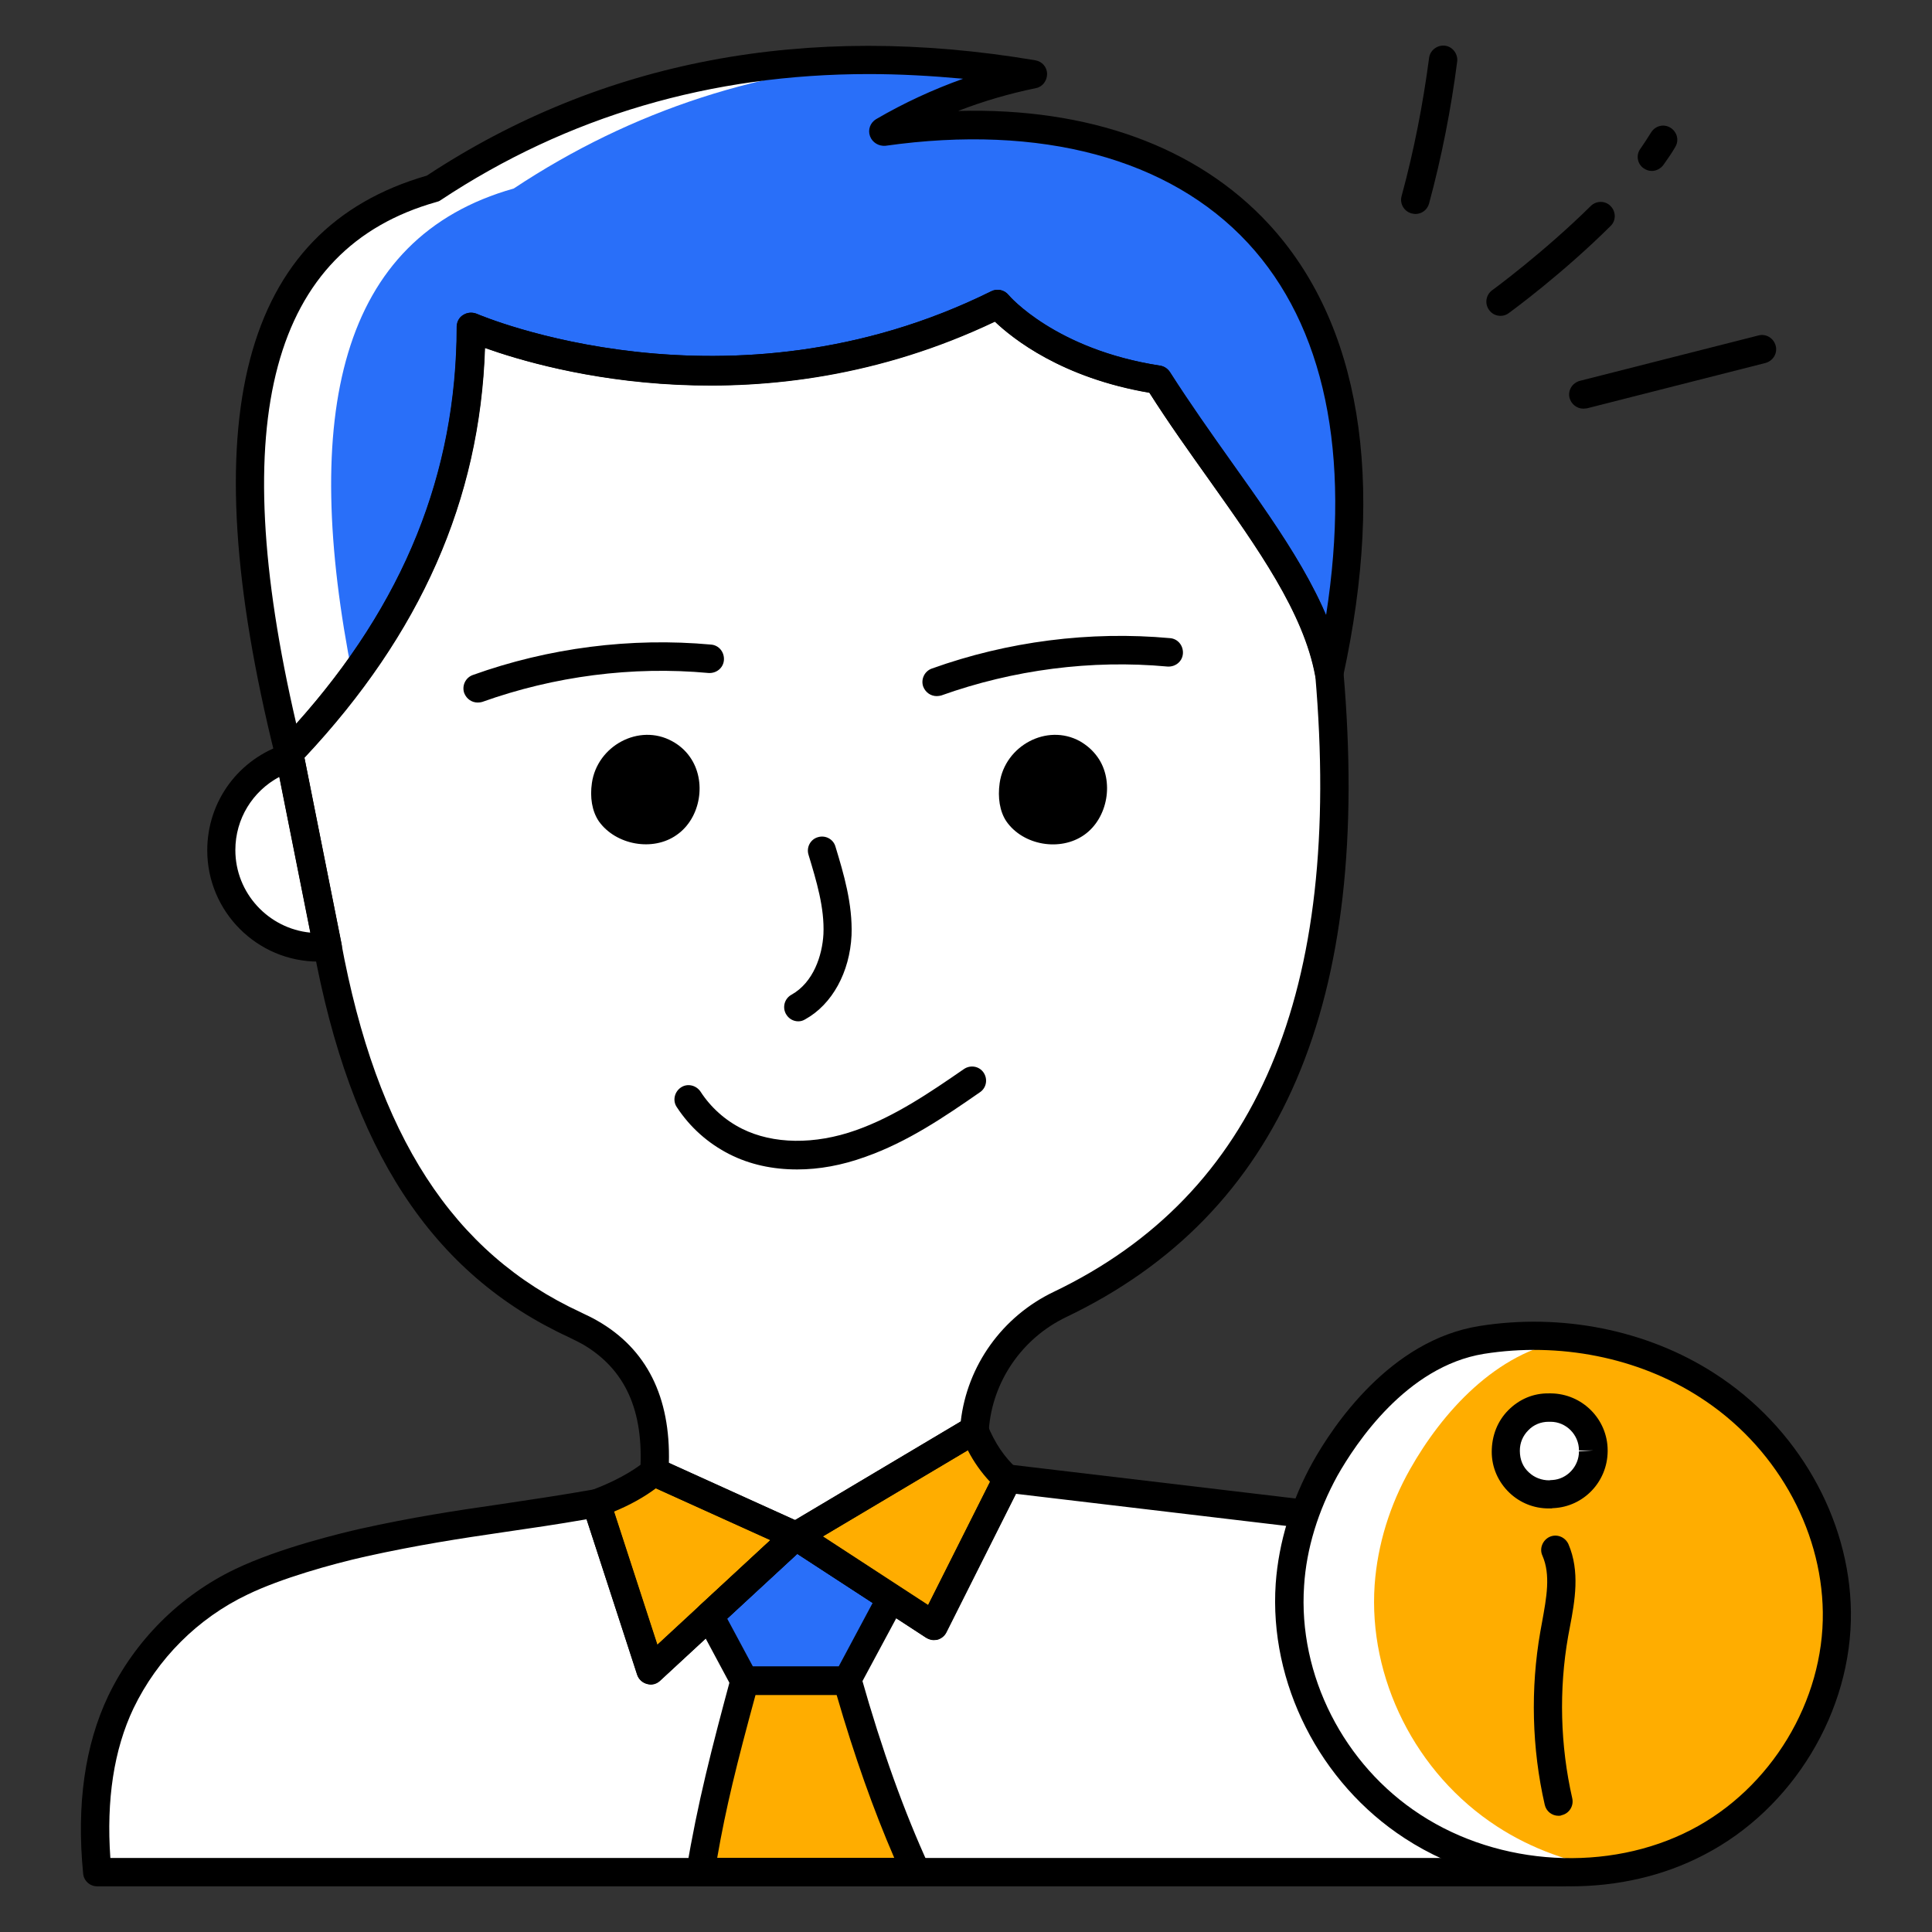 <svg id="Layer_1" enable-background="new 0 0 66 66" viewBox="0 0 66 66" xmlns="http://www.w3.org/2000/svg" width="300" height="300" version="1.1" xmlns:xlink="http://www.w3.org/1999/xlink" xmlns:svgjs="http://svgjs.dev/svgjs"><rect x="0" y="0" width="66" height="66" fill="#333333" stroke="none"/><g width="100%" height="100%" transform="matrix(1,0,0,1,0,0)"><g><g><g><g><g><path d="m53.4 63.95h-50.08c-.19-1.95-.05-4.01.81-5.79.85-1.79 2.34-3.27 4.12-4.12 1.18-.56 2.88-1.05 4.15-1.33 2.95-.66 4.94-.81 7.97-1.35l1.85 5.7 4.96-4.59 4.71 3.07 2.52-5.02 10.11 1.2c1.74.2 3.41.85 4.78 1.94 2.54 2.03 3.99 5.36 4.1 10.29z" fill="#ffffff" fill-opacity="1" data-original-color="#ffffffff" stroke="none" stroke-opacity="1"/></g><g><path d="m27.19 52.48-4.83-2.19c-.54.44-1.22.79-1.98 1.08l1.86 5.7z" fill="#ffad00" fill-opacity="1" data-original-color="#ffad00ff" stroke="none" stroke-opacity="1"/></g><g><path d="m34.41 50.52c-.5-.46-.87-1.02-1.14-1.67l-6.09 3.62 4.71 3.07z" fill="#ffad00" fill-opacity="1" data-original-color="#ffad00ff" stroke="none" stroke-opacity="1"/></g><g><path d="m30.45 54.6-1.51 2.82h-3.51l-1.18-2.22 2.94-2.73z" fill="#296ff9" fill-opacity="1" data-original-color="#8d77e6ff" stroke="none" stroke-opacity="1"/></g><g><path d="m25.43 57.42c-.71 2.62-1.15 4.36-1.51 6.54h7.36c-.91-1.97-1.68-4.18-2.35-6.54z" fill="#ffad00" fill-opacity="1" data-original-color="#ffad00ff" stroke="none" stroke-opacity="1"/></g><g><path d="m36.21 44.56c-1.66.79-2.79 2.42-2.93 4.25-.01.02-.01.03-.01.04l-6.09 3.62-4.84-2.19c.14-2.25-.58-3.84-2.19-4.78-.17-.1-.35-.18-.53-.26-4.82-2.23-7.31-6.74-8.46-13l-1.3-6.52c3.71-3.89 6.21-8.61 6.22-14.55 0 0 8.68 3.83 17.99-.78 0 0 1.64 2 5.47 2.58 2.36 3.73 5.26 6.8 5.86 10.04 1.02 11.65-2.49 18.34-9.19 21.55z" fill="#ffffff" fill-opacity="1" data-original-color="#ffffffff" stroke="none" stroke-opacity="1"/></g><g><path d="m11.19 32.35c-.1.01-.21.01-.31.01-1.83 0-3.32-1.49-3.32-3.32 0-1.49.98-2.76 2.34-3.17l1.27 6.37c.01.04.02.07.02.11z" fill="#ffffff" fill-opacity="1" data-original-color="#ffffffff" stroke="none" stroke-opacity="1"/></g><g><path d="m45.41 23.01c-.6-3.24-3.5-6.31-5.86-10.04-3.83-.58-5.47-2.58-5.47-2.58-9.31 4.61-17.99.78-17.99.78-.01 5.94-2.51 10.66-6.22 14.55-2.58-10.4-1.6-17.44 4.92-19.28 5.92-3.93 12.77-5.21 20.51-3.91-2.01.42-3.67 1.11-5.12 1.96 10.43-1.47 18.36 4.26 15.23 18.52z" fill="#296ff9" fill-opacity="1" data-original-color="#8d77e6ff" stroke="none" stroke-opacity="1"/></g><g><path d="m31.02 2.07c-4.92.23-9.41 1.68-13.47 4.37-5.96 1.68-7.29 7.72-5.5 16.69-.66.9-1.4 1.76-2.18 2.59-2.58-10.4-1.6-17.44 4.92-19.28 4.81-3.19 10.22-4.63 16.23-4.37z" fill="#ffffff" fill-opacity="1" data-original-color="#ffffffff" stroke="none" stroke-opacity="1"/></g><g><path d="m53.4 64.44h-50.08c-.25 0-.46-.19-.48-.44-.23-2.35.06-4.38.85-6.05.91-1.9 2.45-3.44 4.35-4.35 1.53-.73 3.64-1.23 4.25-1.37 1.8-.4 3.25-.62 4.78-.84 1-.15 2.03-.3 3.22-.51.24-.04.47.1.55.33l1.62 4.98 4.41-4.08c.16-.15.41-.17.59-.05l4.25 2.77 2.28-4.54c.09-.18.29-.29.49-.26l10.11 1.2c1.89.22 3.63.93 5.02 2.04 2.73 2.18 4.17 5.77 4.28 10.66 0 .13-.05.26-.14.35-.1.11-.22.16-.35.16zm-49.63-.97h49.13c-.18-4.34-1.49-7.51-3.9-9.44-1.25-1-2.82-1.64-4.53-1.84l-9.77-1.16-2.37 4.72c-.06.12-.17.21-.31.25-.13.04-.27.01-.39-.06l-4.39-2.86-4.69 4.33c-.12.11-.29.15-.45.11s-.29-.16-.34-.32l-1.72-5.3c-1.03.18-1.94.31-2.83.44-1.51.22-2.94.44-4.71.83-1.2.27-2.9.75-4.04 1.3-1.7.81-3.08 2.19-3.9 3.89-.67 1.41-.93 3.13-.79 5.11z" fill="#000000" fill-opacity="1" data-original-color="#000000ff" stroke="none" stroke-opacity="1"/></g><g><path d="m22.23 57.55c-.04 0-.08-.01-.12-.02-.16-.04-.29-.16-.34-.32l-1.86-5.7c-.08-.25.05-.51.29-.6.77-.29 1.38-.62 1.85-1 .14-.12.34-.14.51-.07l4.83 2.19c.15.07.25.2.28.36s-.03.32-.15.43l-4.96 4.59c-.09.09-.21.14-.33.14zm-1.26-5.91 1.48 4.55 3.87-3.58-3.91-1.77c-.4.3-.88.57-1.44.8z" fill="#000000" fill-opacity="1" data-original-color="#000000ff" stroke="none" stroke-opacity="1"/></g><g><path d="m31.9 56.03c-.09 0-.18-.03-.26-.08l-4.71-3.07c-.14-.09-.22-.25-.22-.42s.09-.32.24-.41l6.09-3.62c.12-.07.27-.09.4-.04.13.04.24.15.29.28.25.62.58 1.11 1.01 1.5.16.15.2.38.11.58l-2.52 5.02c-.06.12-.17.21-.31.25-.04 0-.08.01-.12.01zm-3.8-3.54 3.6 2.35 2.12-4.22c-.29-.31-.55-.67-.76-1.08z" fill="#000000" fill-opacity="1" data-original-color="#000000ff" stroke="none" stroke-opacity="1"/></g><g><path d="m28.94 57.9h-3.51c-.18 0-.34-.1-.43-.26l-1.19-2.22c-.1-.19-.06-.43.1-.58l2.94-2.72c.16-.15.41-.17.59-.05l3.26 2.13c.21.14.28.41.16.63l-1.51 2.81c-.07.16-.23.26-.41.26zm-3.22-.97h2.93l1.16-2.17-2.58-1.68-2.39 2.21z" fill="#000000" fill-opacity="1" data-original-color="#000000ff" stroke="none" stroke-opacity="1"/></g><g><path d="m31.29 64.44h-7.36c-.14 0-.28-.06-.37-.17s-.13-.25-.11-.39c.38-2.29.87-4.18 1.52-6.59.06-.21.25-.36.47-.36h3.51c.22 0 .41.14.47.35.71 2.51 1.47 4.62 2.32 6.47.07.15.06.32-.03.46-.1.14-.26.23-.42.23zm-6.79-.97h6.05c-.71-1.64-1.36-3.47-1.97-5.57h-2.77c-.64 2.35-1.01 3.84-1.31 5.57z" fill="#000000" fill-opacity="1" data-original-color="#000000ff" stroke="none" stroke-opacity="1"/></g><g><path d="m27.19 52.96c-.07 0-.14-.01-.2-.04l-4.84-2.19c-.18-.08-.3-.27-.28-.47.13-2.07-.51-3.48-1.95-4.33-.14-.08-.29-.15-.43-.22l-.06-.03c-4.68-2.16-7.46-6.41-8.73-13.35l-1.3-6.52c-.03-.15.02-.31.12-.43 4.09-4.29 6.08-8.94 6.09-14.22 0-.16.08-.32.22-.4.14-.09.31-.1.46-.04.09.04 8.6 3.68 17.58-.77.2-.1.44-.05.59.13.01.02 1.6 1.86 5.17 2.41.14.02.26.1.34.22.69 1.08 1.42 2.11 2.13 3.11 1.72 2.42 3.35 4.71 3.79 7.09.99 11.35-2.11 18.56-9.46 22.08-1.51.72-2.53 2.2-2.65 3.85 0 .02 0 .04-.01.06-.02.15-.1.28-.23.36l-6.09 3.62c-.09.06-.17.08-.26.08zm-4.34-2.98 4.31 1.95 5.66-3.37c.22-1.91 1.42-3.59 3.18-4.43 6.95-3.33 9.87-10.23 8.93-21.08-.4-2.13-1.96-4.33-3.62-6.66-.68-.95-1.38-1.93-2.04-2.97-3-.51-4.67-1.85-5.28-2.43-7.9 3.76-15.21 1.69-17.42.9-.17 5.17-2.19 9.76-6.17 14l1.25 6.28c1.22 6.62 3.82 10.64 8.19 12.66l.06.03c.17.08.34.16.51.26 1.68.96 2.5 2.6 2.44 4.86z" fill="#000000" fill-opacity="1" data-original-color="#000000ff" stroke="none" stroke-opacity="1"/></g><g><path d="m9.87 26.2c-.04 0-.08-.01-.12-.02-.17-.05-.3-.18-.35-.35-2.86-11.51-1.16-18 5.18-19.83 5.97-3.93 12.96-5.26 20.79-3.94.23.04.4.23.4.47 0 .23-.16.44-.38.48-.92.19-1.81.45-2.66.78 4.47-.12 8.16 1.22 10.6 3.85 3.14 3.39 4.02 8.74 2.55 15.48-.05.22-.24.37-.48.38-.23 0-.43-.17-.47-.4-.4-2.18-1.97-4.37-3.62-6.7-.68-.96-1.39-1.95-2.05-2.99-3-.51-4.67-1.85-5.28-2.43-7.91 3.76-15.21 1.69-17.42.9-.17 5.25-2.25 9.89-6.34 14.18-.09.09-.22.14-.35.14zm19.81-23.67c-5.39 0-10.3 1.44-14.63 4.31-.04.03-.09.05-.14.06-5.64 1.59-7.21 7.42-4.79 17.82 3.68-4.11 5.47-8.55 5.48-13.56 0-.16.08-.32.22-.4.14-.09.31-.1.46-.04.09.04 8.6 3.68 17.58-.77.2-.1.45-.05.59.13.01.02 1.59 1.86 5.17 2.41.14.02.26.1.34.22.69 1.09 1.43 2.13 2.14 3.13 1.26 1.77 2.46 3.46 3.2 5.18.86-5.52-.05-9.89-2.67-12.72-2.68-2.89-7.08-4.07-12.38-3.32-.23.02-.45-.11-.53-.33s.01-.46.21-.58c.96-.56 1.94-1.01 2.97-1.38-1.09-.1-2.16-.16-3.22-.16z" fill="#000000" fill-opacity="1" data-original-color="#000000ff" stroke="none" stroke-opacity="1"/></g><g><path d="m10.88 32.85c-2.1 0-3.8-1.71-3.8-3.8 0-1.68 1.08-3.14 2.68-3.64.13-.04.27-.02.39.05s.2.19.23.32l1.29 6.47c.03.13-.01.28-.09.39s-.21.18-.34.2c-.12 0-.24.01-.36.01zm-1.34-6.31c-.91.49-1.5 1.43-1.5 2.5 0 1.47 1.13 2.68 2.56 2.82z" fill="#000000" fill-opacity="1" data-original-color="#000000ff" stroke="none" stroke-opacity="1"/></g><g><g><path d="m37.04 28.52c-.82.58-2.09.36-2.66-.46-.23-.34-.3-.82-.23-1.31.18-1.27 1.61-2.05 2.74-1.43.24.14.44.31.61.55.57.81.35 2.08-.46 2.65z" fill="#000000" fill-opacity="1" data-original-color="#000000ff" stroke="none" stroke-opacity="1"/></g><g><path d="m23.12 28.52c-.81.58-2.08.35-2.66-.46-.24-.35-.31-.83-.24-1.31.18-1.27 1.61-2.05 2.74-1.43.24.13.45.31.61.54.58.82.37 2.09-.45 2.66z" fill="#000000" fill-opacity="1" data-original-color="#000000ff" stroke="none" stroke-opacity="1"/></g><g><path d="m32 23.78c-.2 0-.38-.12-.46-.32-.09-.25.04-.53.29-.62 2.59-.93 5.4-1.29 8.14-1.04.27.02.46.26.44.53s-.26.46-.53.44c-2.6-.24-5.27.11-7.73.99-.04.01-.1.02-.15.02z" fill="#000000" fill-opacity="1" data-original-color="#000000ff" stroke="none" stroke-opacity="1"/></g><g><path d="m16.32 24c-.2 0-.38-.12-.46-.32-.09-.25.04-.53.29-.62 2.59-.93 5.4-1.29 8.14-1.04.27.02.46.26.44.53s-.26.46-.53.44c-2.6-.24-5.27.11-7.73.99-.04.01-.09.02-.15.02z" fill="#000000" fill-opacity="1" data-original-color="#000000ff" stroke="none" stroke-opacity="1"/></g><g><path d="m27.23 39.95c-.84 0-1.62-.17-2.31-.52-.73-.37-1.35-.92-1.8-1.61-.15-.22-.08-.52.14-.67s.52-.08.67.14c.35.54.84.98 1.42 1.27 1.06.53 2.48.55 3.89.05 1.33-.47 2.53-1.29 3.69-2.09.22-.15.52-.1.67.12s.1.52-.12.67c-1.21.84-2.47 1.7-3.92 2.21-.8.29-1.58.43-2.33.43z" fill="#000000" fill-opacity="1" data-original-color="#000000ff" stroke="none" stroke-opacity="1"/></g><g><path d="m27.27 34.89c-.17 0-.33-.09-.42-.25-.13-.23-.05-.53.19-.66.75-.42 1.05-1.34 1.09-2.07.04-.9-.24-1.82-.51-2.71-.08-.26.07-.53.32-.6.26-.08.53.07.6.32.28.92.59 1.96.55 3.03-.06 1.26-.66 2.36-1.58 2.87-.08.05-.16.07-.24.07z" fill="#000000" fill-opacity="1" data-original-color="#000000ff" stroke="none" stroke-opacity="1"/></g></g></g><g><g><path d="m44.06 54.14c-.22 3.17 1.38 6.43 4.19 8.26s6.74 2.09 9.74.55c2.98-1.53 4.81-4.71 4.77-7.87-.04-3.04-1.75-6.02-4.44-7.75-2.22-1.42-5.05-1.97-7.7-1.54-2.4.39-4.26 2.47-5.34 4.4-.69 1.22-1.12 2.57-1.22 3.95z" fill="#ffad00" fill-opacity="1" data-original-color="#ffad00ff" stroke="none" stroke-opacity="1"/></g><g><path d="m55.08 63.85c-2.36.34-4.88-.17-6.83-1.45-2.81-1.82-4.41-5.09-4.19-8.26.1-1.38.52-2.73 1.21-3.95 1.09-1.93 2.94-4.01 5.34-4.4 1.07-.17 2.17-.18 3.24-.05-.12.01-.23.03-.34.05-2.4.39-4.25 2.47-5.34 4.4-.69 1.22-1.11 2.57-1.21 3.95-.22 3.17 1.38 6.44 4.19 8.26 1.17.76 2.53 1.25 3.93 1.45z" fill="#ffffff" fill-opacity="1" data-original-color="#ffffffff" stroke="none" stroke-opacity="1"/></g><g><g><path d="m54.42 49.55v.03c-.01.78-.62 1.42-1.39 1.46-.02 0-.04 0-.06.01-.83.04-1.53-.62-1.53-1.45v-.04c-.01-.82.65-1.48 1.47-1.47h.06c.81 0 1.45.66 1.45 1.46z" fill="#ffffff" fill-opacity="1" data-original-color="#ffffffff" stroke="none" stroke-opacity="1"/></g></g><g><path d="m53.66 64.44c-1.99 0-4-.55-5.67-1.64-2.91-1.89-4.64-5.31-4.41-8.7.1-1.41.54-2.85 1.27-4.16.69-1.23 2.63-4.15 5.68-4.64 2.81-.45 5.73.13 8.03 1.61 2.84 1.82 4.63 4.95 4.67 8.15.04 3.4-1.98 6.74-5.03 8.31-1.38.72-2.95 1.07-4.54 1.07zm-9.11-10.27c-.21 3.05 1.35 6.12 3.97 7.82 2.71 1.77 6.43 1.98 9.25.52 2.73-1.41 4.54-4.4 4.5-7.44-.04-2.89-1.65-5.71-4.22-7.35-2.1-1.35-4.78-1.88-7.36-1.47-2.64.43-4.37 3.05-5 4.16-.66 1.2-1.06 2.49-1.14 3.76z" fill="#000000" fill-opacity="1" data-original-color="#000000ff" stroke="none" stroke-opacity="1"/></g></g><g><g><path d="m52.9 51.53c-.5 0-.97-.19-1.33-.53-.39-.37-.61-.87-.61-1.4 0-.56.2-1.06.57-1.43s.85-.58 1.39-.57h.06c1.07.01 1.94.88 1.94 1.95v.03c-.01 1.04-.82 1.89-1.85 1.94-.01 0-.01 0-.01 0-.02 0-.03 0-.05.01-.05 0-.08 0-.11 0zm0-2.96c-.26 0-.51.1-.69.29-.19.19-.29.43-.29.7 0 .31.11.56.31.74.19.18.44.27.69.27.05-.01.09-.01.11-.01.5-.03.91-.46.91-.98l.48-.03h-.48c0-.54-.44-.98-.97-.98h-.07c.01 0 .01 0 0 0z" fill="#000000" fill-opacity="1" data-original-color="#000000ff" stroke="none" stroke-opacity="1"/></g></g></g><g><g><path d="m56.43 5.84c-.1 0-.19-.03-.28-.09-.22-.15-.27-.46-.11-.67.13-.19.25-.37.36-.55.14-.23.43-.31.66-.17s.31.43.17.66c-.12.21-.26.41-.41.62-.09.12-.24.2-.39.2z" fill="#000000" fill-opacity="1" data-original-color="#000000ff" stroke="none" stroke-opacity="1"/></g><g><path d="m51.26 10.79c-.15 0-.3-.07-.39-.2-.16-.22-.11-.52.11-.68.02-.01 1.76-1.29 3.36-2.87.19-.19.5-.19.68 0 .19.19.19.5 0 .68-1.65 1.64-3.4 2.92-3.47 2.97-.09.07-.19.1-.29.1z" fill="#000000" fill-opacity="1" data-original-color="#000000ff" stroke="none" stroke-opacity="1"/></g><g><path d="m48.35 7.31c-.04 0-.08-.01-.13-.02-.26-.07-.41-.34-.34-.59.42-1.54.73-3.13.94-4.72.03-.26.28-.45.54-.42s.45.28.42.54c-.21 1.63-.53 3.26-.96 4.85-.06.22-.25.36-.47.36z" fill="#000000" fill-opacity="1" data-original-color="#000000ff" stroke="none" stroke-opacity="1"/></g><g><path d="m54.09 13.96c-.22 0-.41-.15-.47-.36-.07-.26.09-.52.35-.59l6.1-1.55c.26-.07.52.09.59.35s-.09.52-.35.59l-6.1 1.55c-.04 0-.08.01-.12.01z" fill="#000000" fill-opacity="1" data-original-color="#000000ff" stroke="none" stroke-opacity="1"/></g></g></g><g><path d="m53.24 62.03c-.22 0-.42-.15-.47-.38-.44-1.92-.49-3.97-.15-5.91l.06-.33c.15-.83.3-1.61.01-2.27-.11-.24.01-.53.25-.64.25-.11.53.01.64.25.4.93.22 1.94.05 2.83l-.06.32c-.32 1.82-.27 3.73.14 5.53.06.26-.1.52-.36.58-.04.02-.07.02-.11.02z" fill="#000000" fill-opacity="1" data-original-color="#000000ff" stroke="none" stroke-opacity="1"/></g></g></g></svg>